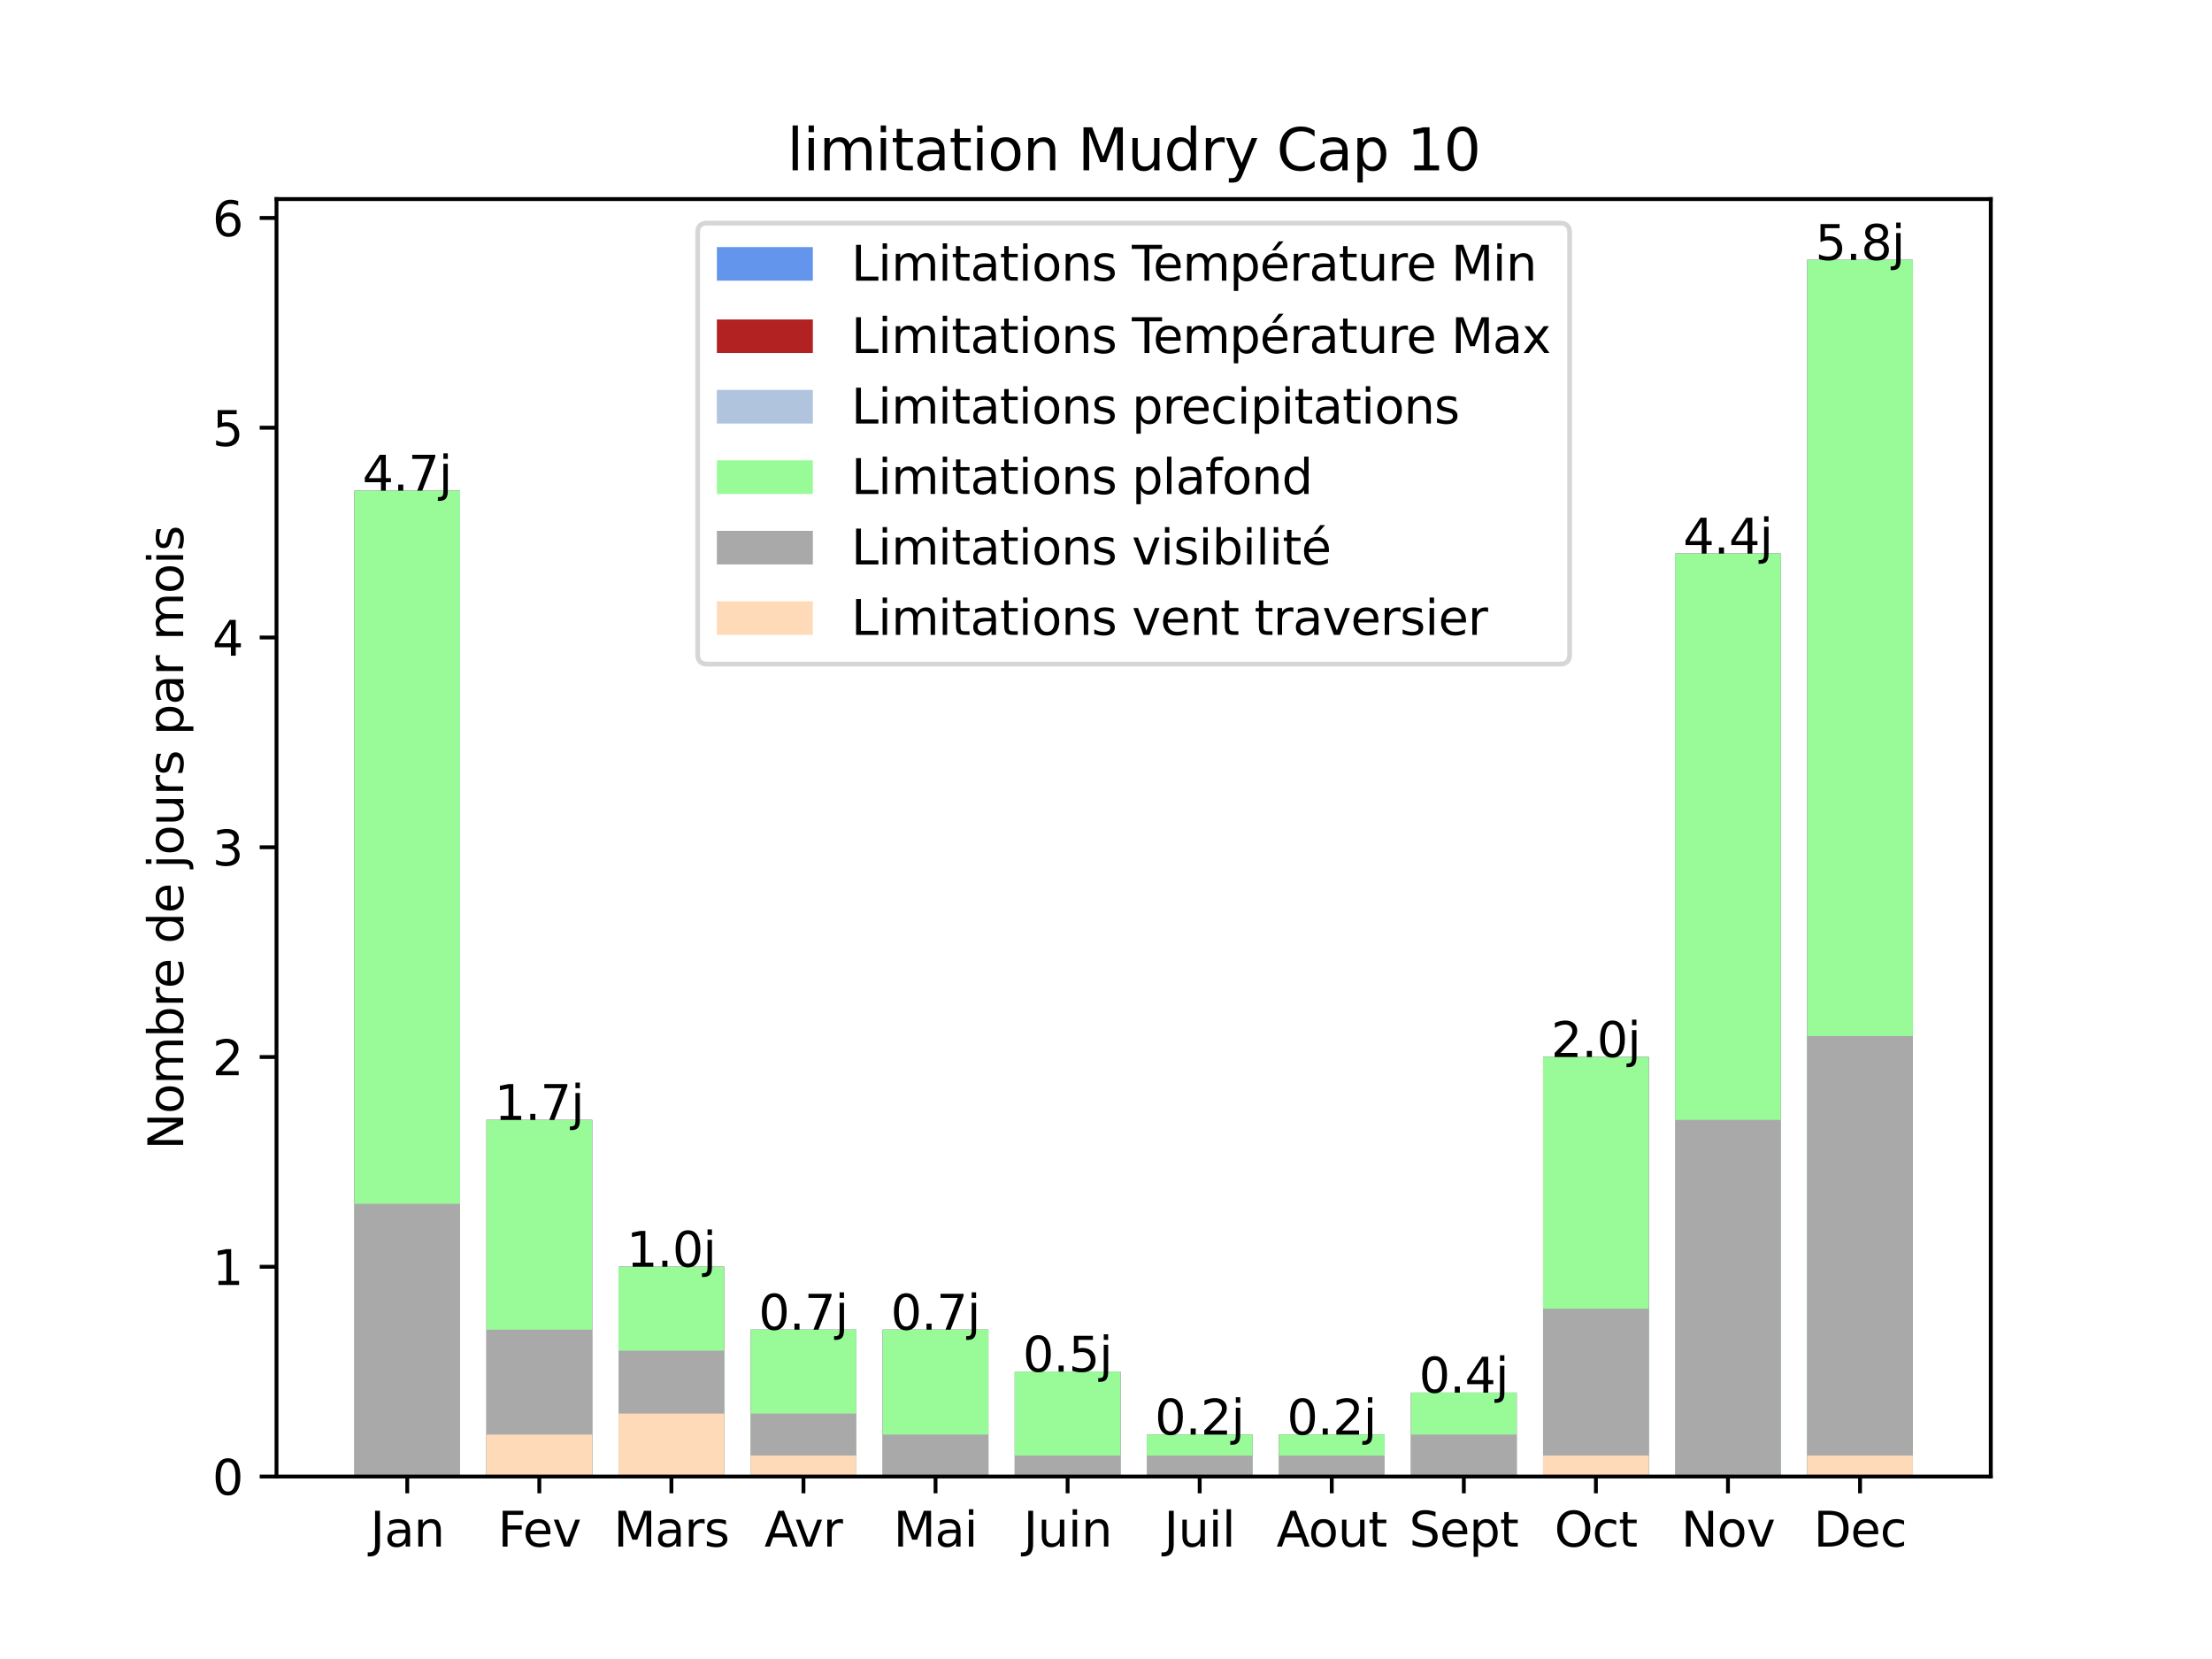 <?xml version="1.0" encoding="utf-8" standalone="no"?>
<!DOCTYPE svg PUBLIC "-//W3C//DTD SVG 1.1//EN"
  "http://www.w3.org/Graphics/SVG/1.1/DTD/svg11.dtd">
<svg xmlns:xlink="http://www.w3.org/1999/xlink" width="460.8pt" height="345.6pt" viewBox="0 0 460.8 345.6" xmlns="http://www.w3.org/2000/svg" version="1.1">
 <defs>
  <style type="text/css">*{stroke-linejoin: round; stroke-linecap: butt}</style>
 </defs>
 <g id="figure_1">
  <g id="patch_1">
   <path d="M 0 345.6 
L 460.8 345.6 
L 460.8 0 
L 0 0 
z
" style="fill: #ffffff"/>
  </g>
  <g id="axes_1">
   <g id="patch_2">
    <path d="M 57.6 307.584 
L 414.72 307.584 
L 414.72 41.472 
L 57.6 41.472 
z
" style="fill: #ffffff"/>
   </g>
   <g id="patch_3">
    <path d="M 73.833 307.584 
L 95.843 307.584 
L 95.843 102.21 
L 73.833 102.21 
z
" clip-path="url(#p0b554198d7)" style="fill: #6495ed"/>
   </g>
   <g id="patch_4">
    <path d="M 101.346 307.584 
L 123.356 307.584 
L 123.356 233.3 
L 101.346 233.3 
z
" clip-path="url(#p0b554198d7)" style="fill: #6495ed"/>
   </g>
   <g id="patch_5">
    <path d="M 128.859 307.584 
L 150.869 307.584 
L 150.869 263.887 
L 128.859 263.887 
z
" clip-path="url(#p0b554198d7)" style="fill: #6495ed"/>
   </g>
   <g id="patch_6">
    <path d="M 156.372 307.584 
L 178.382 307.584 
L 178.382 276.996 
L 156.372 276.996 
z
" clip-path="url(#p0b554198d7)" style="fill: #6495ed"/>
   </g>
   <g id="patch_7">
    <path d="M 183.885 307.584 
L 205.896 307.584 
L 205.896 276.996 
L 183.885 276.996 
z
" clip-path="url(#p0b554198d7)" style="fill: #6495ed"/>
   </g>
   <g id="patch_8">
    <path d="M 211.398 307.584 
L 233.409 307.584 
L 233.409 285.736 
L 211.398 285.736 
z
" clip-path="url(#p0b554198d7)" style="fill: #6495ed"/>
   </g>
   <g id="patch_9">
    <path d="M 238.911 307.584 
L 260.922 307.584 
L 260.922 298.845 
L 238.911 298.845 
z
" clip-path="url(#p0b554198d7)" style="fill: #6495ed"/>
   </g>
   <g id="patch_10">
    <path d="M 266.424 307.584 
L 288.435 307.584 
L 288.435 298.845 
L 266.424 298.845 
z
" clip-path="url(#p0b554198d7)" style="fill: #6495ed"/>
   </g>
   <g id="patch_11">
    <path d="M 293.938 307.584 
L 315.948 307.584 
L 315.948 290.105 
L 293.938 290.105 
z
" clip-path="url(#p0b554198d7)" style="fill: #6495ed"/>
   </g>
   <g id="patch_12">
    <path d="M 321.451 307.584 
L 343.461 307.584 
L 343.461 220.191 
L 321.451 220.191 
z
" clip-path="url(#p0b554198d7)" style="fill: #6495ed"/>
   </g>
   <g id="patch_13">
    <path d="M 348.964 307.584 
L 370.974 307.584 
L 370.974 115.319 
L 348.964 115.319 
z
" clip-path="url(#p0b554198d7)" style="fill: #6495ed"/>
   </g>
   <g id="patch_14">
    <path d="M 376.477 307.584 
L 398.487 307.584 
L 398.487 54.144 
L 376.477 54.144 
z
" clip-path="url(#p0b554198d7)" style="fill: #6495ed"/>
   </g>
   <g id="patch_15">
    <path d="M 73.833 307.584 
L 95.843 307.584 
L 95.843 102.21 
L 73.833 102.21 
z
" clip-path="url(#p0b554198d7)" style="fill: #b22222"/>
   </g>
   <g id="patch_16">
    <path d="M 101.346 307.584 
L 123.356 307.584 
L 123.356 233.3 
L 101.346 233.3 
z
" clip-path="url(#p0b554198d7)" style="fill: #b22222"/>
   </g>
   <g id="patch_17">
    <path d="M 128.859 307.584 
L 150.869 307.584 
L 150.869 263.887 
L 128.859 263.887 
z
" clip-path="url(#p0b554198d7)" style="fill: #b22222"/>
   </g>
   <g id="patch_18">
    <path d="M 156.372 307.584 
L 178.382 307.584 
L 178.382 276.996 
L 156.372 276.996 
z
" clip-path="url(#p0b554198d7)" style="fill: #b22222"/>
   </g>
   <g id="patch_19">
    <path d="M 183.885 307.584 
L 205.896 307.584 
L 205.896 276.996 
L 183.885 276.996 
z
" clip-path="url(#p0b554198d7)" style="fill: #b22222"/>
   </g>
   <g id="patch_20">
    <path d="M 211.398 307.584 
L 233.409 307.584 
L 233.409 285.736 
L 211.398 285.736 
z
" clip-path="url(#p0b554198d7)" style="fill: #b22222"/>
   </g>
   <g id="patch_21">
    <path d="M 238.911 307.584 
L 260.922 307.584 
L 260.922 298.845 
L 238.911 298.845 
z
" clip-path="url(#p0b554198d7)" style="fill: #b22222"/>
   </g>
   <g id="patch_22">
    <path d="M 266.424 307.584 
L 288.435 307.584 
L 288.435 298.845 
L 266.424 298.845 
z
" clip-path="url(#p0b554198d7)" style="fill: #b22222"/>
   </g>
   <g id="patch_23">
    <path d="M 293.938 307.584 
L 315.948 307.584 
L 315.948 290.105 
L 293.938 290.105 
z
" clip-path="url(#p0b554198d7)" style="fill: #b22222"/>
   </g>
   <g id="patch_24">
    <path d="M 321.451 307.584 
L 343.461 307.584 
L 343.461 220.191 
L 321.451 220.191 
z
" clip-path="url(#p0b554198d7)" style="fill: #b22222"/>
   </g>
   <g id="patch_25">
    <path d="M 348.964 307.584 
L 370.974 307.584 
L 370.974 115.319 
L 348.964 115.319 
z
" clip-path="url(#p0b554198d7)" style="fill: #b22222"/>
   </g>
   <g id="patch_26">
    <path d="M 376.477 307.584 
L 398.487 307.584 
L 398.487 54.144 
L 376.477 54.144 
z
" clip-path="url(#p0b554198d7)" style="fill: #b22222"/>
   </g>
   <g id="patch_27">
    <path d="M 73.833 307.584 
L 95.843 307.584 
L 95.843 102.21 
L 73.833 102.21 
z
" clip-path="url(#p0b554198d7)" style="fill: #b0c4de"/>
   </g>
   <g id="patch_28">
    <path d="M 101.346 307.584 
L 123.356 307.584 
L 123.356 233.3 
L 101.346 233.3 
z
" clip-path="url(#p0b554198d7)" style="fill: #b0c4de"/>
   </g>
   <g id="patch_29">
    <path d="M 128.859 307.584 
L 150.869 307.584 
L 150.869 263.887 
L 128.859 263.887 
z
" clip-path="url(#p0b554198d7)" style="fill: #b0c4de"/>
   </g>
   <g id="patch_30">
    <path d="M 156.372 307.584 
L 178.382 307.584 
L 178.382 276.996 
L 156.372 276.996 
z
" clip-path="url(#p0b554198d7)" style="fill: #b0c4de"/>
   </g>
   <g id="patch_31">
    <path d="M 183.885 307.584 
L 205.896 307.584 
L 205.896 276.996 
L 183.885 276.996 
z
" clip-path="url(#p0b554198d7)" style="fill: #b0c4de"/>
   </g>
   <g id="patch_32">
    <path d="M 211.398 307.584 
L 233.409 307.584 
L 233.409 285.736 
L 211.398 285.736 
z
" clip-path="url(#p0b554198d7)" style="fill: #b0c4de"/>
   </g>
   <g id="patch_33">
    <path d="M 238.911 307.584 
L 260.922 307.584 
L 260.922 298.845 
L 238.911 298.845 
z
" clip-path="url(#p0b554198d7)" style="fill: #b0c4de"/>
   </g>
   <g id="patch_34">
    <path d="M 266.424 307.584 
L 288.435 307.584 
L 288.435 298.845 
L 266.424 298.845 
z
" clip-path="url(#p0b554198d7)" style="fill: #b0c4de"/>
   </g>
   <g id="patch_35">
    <path d="M 293.938 307.584 
L 315.948 307.584 
L 315.948 290.105 
L 293.938 290.105 
z
" clip-path="url(#p0b554198d7)" style="fill: #b0c4de"/>
   </g>
   <g id="patch_36">
    <path d="M 321.451 307.584 
L 343.461 307.584 
L 343.461 220.191 
L 321.451 220.191 
z
" clip-path="url(#p0b554198d7)" style="fill: #b0c4de"/>
   </g>
   <g id="patch_37">
    <path d="M 348.964 307.584 
L 370.974 307.584 
L 370.974 115.319 
L 348.964 115.319 
z
" clip-path="url(#p0b554198d7)" style="fill: #b0c4de"/>
   </g>
   <g id="patch_38">
    <path d="M 376.477 307.584 
L 398.487 307.584 
L 398.487 54.144 
L 376.477 54.144 
z
" clip-path="url(#p0b554198d7)" style="fill: #b0c4de"/>
   </g>
   <g id="patch_39">
    <path d="M 73.833 307.584 
L 95.843 307.584 
L 95.843 102.21 
L 73.833 102.21 
z
" clip-path="url(#p0b554198d7)" style="fill: #98fb98"/>
   </g>
   <g id="patch_40">
    <path d="M 101.346 307.584 
L 123.356 307.584 
L 123.356 233.3 
L 101.346 233.3 
z
" clip-path="url(#p0b554198d7)" style="fill: #98fb98"/>
   </g>
   <g id="patch_41">
    <path d="M 128.859 307.584 
L 150.869 307.584 
L 150.869 263.887 
L 128.859 263.887 
z
" clip-path="url(#p0b554198d7)" style="fill: #98fb98"/>
   </g>
   <g id="patch_42">
    <path d="M 156.372 307.584 
L 178.382 307.584 
L 178.382 276.996 
L 156.372 276.996 
z
" clip-path="url(#p0b554198d7)" style="fill: #98fb98"/>
   </g>
   <g id="patch_43">
    <path d="M 183.885 307.584 
L 205.896 307.584 
L 205.896 276.996 
L 183.885 276.996 
z
" clip-path="url(#p0b554198d7)" style="fill: #98fb98"/>
   </g>
   <g id="patch_44">
    <path d="M 211.398 307.584 
L 233.409 307.584 
L 233.409 285.736 
L 211.398 285.736 
z
" clip-path="url(#p0b554198d7)" style="fill: #98fb98"/>
   </g>
   <g id="patch_45">
    <path d="M 238.911 307.584 
L 260.922 307.584 
L 260.922 298.845 
L 238.911 298.845 
z
" clip-path="url(#p0b554198d7)" style="fill: #98fb98"/>
   </g>
   <g id="patch_46">
    <path d="M 266.424 307.584 
L 288.435 307.584 
L 288.435 298.845 
L 266.424 298.845 
z
" clip-path="url(#p0b554198d7)" style="fill: #98fb98"/>
   </g>
   <g id="patch_47">
    <path d="M 293.938 307.584 
L 315.948 307.584 
L 315.948 290.105 
L 293.938 290.105 
z
" clip-path="url(#p0b554198d7)" style="fill: #98fb98"/>
   </g>
   <g id="patch_48">
    <path d="M 321.451 307.584 
L 343.461 307.584 
L 343.461 220.191 
L 321.451 220.191 
z
" clip-path="url(#p0b554198d7)" style="fill: #98fb98"/>
   </g>
   <g id="patch_49">
    <path d="M 348.964 307.584 
L 370.974 307.584 
L 370.974 115.319 
L 348.964 115.319 
z
" clip-path="url(#p0b554198d7)" style="fill: #98fb98"/>
   </g>
   <g id="patch_50">
    <path d="M 376.477 307.584 
L 398.487 307.584 
L 398.487 54.144 
L 376.477 54.144 
z
" clip-path="url(#p0b554198d7)" style="fill: #98fb98"/>
   </g>
   <g id="patch_51">
    <path d="M 73.833 307.584 
L 95.843 307.584 
L 95.843 250.778 
L 73.833 250.778 
z
" clip-path="url(#p0b554198d7)" style="fill: #a9a9a9"/>
   </g>
   <g id="patch_52">
    <path d="M 101.346 307.584 
L 123.356 307.584 
L 123.356 276.996 
L 101.346 276.996 
z
" clip-path="url(#p0b554198d7)" style="fill: #a9a9a9"/>
   </g>
   <g id="patch_53">
    <path d="M 128.859 307.584 
L 150.869 307.584 
L 150.869 281.366 
L 128.859 281.366 
z
" clip-path="url(#p0b554198d7)" style="fill: #a9a9a9"/>
   </g>
   <g id="patch_54">
    <path d="M 156.372 307.584 
L 178.382 307.584 
L 178.382 294.475 
L 156.372 294.475 
z
" clip-path="url(#p0b554198d7)" style="fill: #a9a9a9"/>
   </g>
   <g id="patch_55">
    <path d="M 183.885 307.584 
L 205.896 307.584 
L 205.896 298.845 
L 183.885 298.845 
z
" clip-path="url(#p0b554198d7)" style="fill: #a9a9a9"/>
   </g>
   <g id="patch_56">
    <path d="M 211.398 307.584 
L 233.409 307.584 
L 233.409 303.214 
L 211.398 303.214 
z
" clip-path="url(#p0b554198d7)" style="fill: #a9a9a9"/>
   </g>
   <g id="patch_57">
    <path d="M 238.911 307.584 
L 260.922 307.584 
L 260.922 303.214 
L 238.911 303.214 
z
" clip-path="url(#p0b554198d7)" style="fill: #a9a9a9"/>
   </g>
   <g id="patch_58">
    <path d="M 266.424 307.584 
L 288.435 307.584 
L 288.435 303.214 
L 266.424 303.214 
z
" clip-path="url(#p0b554198d7)" style="fill: #a9a9a9"/>
   </g>
   <g id="patch_59">
    <path d="M 293.938 307.584 
L 315.948 307.584 
L 315.948 298.845 
L 293.938 298.845 
z
" clip-path="url(#p0b554198d7)" style="fill: #a9a9a9"/>
   </g>
   <g id="patch_60">
    <path d="M 321.451 307.584 
L 343.461 307.584 
L 343.461 272.627 
L 321.451 272.627 
z
" clip-path="url(#p0b554198d7)" style="fill: #a9a9a9"/>
   </g>
   <g id="patch_61">
    <path d="M 348.964 307.584 
L 370.974 307.584 
L 370.974 233.3 
L 348.964 233.3 
z
" clip-path="url(#p0b554198d7)" style="fill: #a9a9a9"/>
   </g>
   <g id="patch_62">
    <path d="M 376.477 307.584 
L 398.487 307.584 
L 398.487 215.821 
L 376.477 215.821 
z
" clip-path="url(#p0b554198d7)" style="fill: #a9a9a9"/>
   </g>
   <g id="patch_63">
    <path d="M 73.833 307.584 
L 95.843 307.584 
L 95.843 307.584 
L 73.833 307.584 
z
" clip-path="url(#p0b554198d7)" style="fill: #ffdab9"/>
   </g>
   <g id="patch_64">
    <path d="M 101.346 307.584 
L 123.356 307.584 
L 123.356 298.845 
L 101.346 298.845 
z
" clip-path="url(#p0b554198d7)" style="fill: #ffdab9"/>
   </g>
   <g id="patch_65">
    <path d="M 128.859 307.584 
L 150.869 307.584 
L 150.869 294.475 
L 128.859 294.475 
z
" clip-path="url(#p0b554198d7)" style="fill: #ffdab9"/>
   </g>
   <g id="patch_66">
    <path d="M 156.372 307.584 
L 178.382 307.584 
L 178.382 303.214 
L 156.372 303.214 
z
" clip-path="url(#p0b554198d7)" style="fill: #ffdab9"/>
   </g>
   <g id="patch_67">
    <path d="M 183.885 307.584 
L 205.896 307.584 
L 205.896 307.584 
L 183.885 307.584 
z
" clip-path="url(#p0b554198d7)" style="fill: #ffdab9"/>
   </g>
   <g id="patch_68">
    <path d="M 211.398 307.584 
L 233.409 307.584 
L 233.409 307.584 
L 211.398 307.584 
z
" clip-path="url(#p0b554198d7)" style="fill: #ffdab9"/>
   </g>
   <g id="patch_69">
    <path d="M 238.911 307.584 
L 260.922 307.584 
L 260.922 307.584 
L 238.911 307.584 
z
" clip-path="url(#p0b554198d7)" style="fill: #ffdab9"/>
   </g>
   <g id="patch_70">
    <path d="M 266.424 307.584 
L 288.435 307.584 
L 288.435 307.584 
L 266.424 307.584 
z
" clip-path="url(#p0b554198d7)" style="fill: #ffdab9"/>
   </g>
   <g id="patch_71">
    <path d="M 293.938 307.584 
L 315.948 307.584 
L 315.948 307.584 
L 293.938 307.584 
z
" clip-path="url(#p0b554198d7)" style="fill: #ffdab9"/>
   </g>
   <g id="patch_72">
    <path d="M 321.451 307.584 
L 343.461 307.584 
L 343.461 303.214 
L 321.451 303.214 
z
" clip-path="url(#p0b554198d7)" style="fill: #ffdab9"/>
   </g>
   <g id="patch_73">
    <path d="M 348.964 307.584 
L 370.974 307.584 
L 370.974 307.584 
L 348.964 307.584 
z
" clip-path="url(#p0b554198d7)" style="fill: #ffdab9"/>
   </g>
   <g id="patch_74">
    <path d="M 376.477 307.584 
L 398.487 307.584 
L 398.487 303.214 
L 376.477 303.214 
z
" clip-path="url(#p0b554198d7)" style="fill: #ffdab9"/>
   </g>
   <g id="matplotlib.axis_1">
    <g id="xtick_1">
     <g id="line2d_1">
      <defs>
       <path id="m4bb89dd00b" d="M 0 0 
L 0 3.5 
" style="stroke: #000000; stroke-width: 0.8"/>
      </defs>
      <g>
       <use xlink:href="#m4bb89dd00b" x="84.838" y="307.584" style="stroke: #000000; stroke-width: 0.8"/>
      </g>
     </g>
     <g id="text_1">
      <!-- Jan -->
      <g transform="translate(77.13 322.182) scale(0.1 -0.1)">
       <defs>
        <path id="DejaVuSans-4a" d="M 628 4666 
L 1259 4666 
L 1259 325 
Q 1259 -519 939 -900 
Q 619 -1281 -91 -1281 
L -331 -1281 
L -331 -750 
L -134 -750 
Q 284 -750 456 -515 
Q 628 -281 628 325 
L 628 4666 
z
" transform="scale(0.016)"/>
        <path id="DejaVuSans-61" d="M 2194 1759 
Q 1497 1759 1228 1600 
Q 959 1441 959 1056 
Q 959 750 1161 570 
Q 1363 391 1709 391 
Q 2188 391 2477 730 
Q 2766 1069 2766 1631 
L 2766 1759 
L 2194 1759 
z
M 3341 1997 
L 3341 0 
L 2766 0 
L 2766 531 
Q 2569 213 2275 61 
Q 1981 -91 1556 -91 
Q 1019 -91 701 211 
Q 384 513 384 1019 
Q 384 1609 779 1909 
Q 1175 2209 1959 2209 
L 2766 2209 
L 2766 2266 
Q 2766 2663 2505 2880 
Q 2244 3097 1772 3097 
Q 1472 3097 1187 3025 
Q 903 2953 641 2809 
L 641 3341 
Q 956 3463 1253 3523 
Q 1550 3584 1831 3584 
Q 2591 3584 2966 3190 
Q 3341 2797 3341 1997 
z
" transform="scale(0.016)"/>
        <path id="DejaVuSans-6e" d="M 3513 2113 
L 3513 0 
L 2938 0 
L 2938 2094 
Q 2938 2591 2744 2837 
Q 2550 3084 2163 3084 
Q 1697 3084 1428 2787 
Q 1159 2491 1159 1978 
L 1159 0 
L 581 0 
L 581 3500 
L 1159 3500 
L 1159 2956 
Q 1366 3272 1645 3428 
Q 1925 3584 2291 3584 
Q 2894 3584 3203 3211 
Q 3513 2838 3513 2113 
z
" transform="scale(0.016)"/>
       </defs>
       <use xlink:href="#DejaVuSans-4a"/>
       <use xlink:href="#DejaVuSans-61" x="29.492"/>
       <use xlink:href="#DejaVuSans-6e" x="90.771"/>
      </g>
     </g>
    </g>
    <g id="xtick_2">
     <g id="line2d_2">
      <g>
       <use xlink:href="#m4bb89dd00b" x="112.351" y="307.584" style="stroke: #000000; stroke-width: 0.8"/>
      </g>
     </g>
     <g id="text_2">
      <!-- Fev -->
      <g transform="translate(103.714 322.182) scale(0.1 -0.1)">
       <defs>
        <path id="DejaVuSans-46" d="M 628 4666 
L 3309 4666 
L 3309 4134 
L 1259 4134 
L 1259 2759 
L 3109 2759 
L 3109 2228 
L 1259 2228 
L 1259 0 
L 628 0 
L 628 4666 
z
" transform="scale(0.016)"/>
        <path id="DejaVuSans-65" d="M 3597 1894 
L 3597 1613 
L 953 1613 
Q 991 1019 1311 708 
Q 1631 397 2203 397 
Q 2534 397 2845 478 
Q 3156 559 3463 722 
L 3463 178 
Q 3153 47 2828 -22 
Q 2503 -91 2169 -91 
Q 1331 -91 842 396 
Q 353 884 353 1716 
Q 353 2575 817 3079 
Q 1281 3584 2069 3584 
Q 2775 3584 3186 3129 
Q 3597 2675 3597 1894 
z
M 3022 2063 
Q 3016 2534 2758 2815 
Q 2500 3097 2075 3097 
Q 1594 3097 1305 2825 
Q 1016 2553 972 2059 
L 3022 2063 
z
" transform="scale(0.016)"/>
        <path id="DejaVuSans-76" d="M 191 3500 
L 800 3500 
L 1894 563 
L 2988 3500 
L 3597 3500 
L 2284 0 
L 1503 0 
L 191 3500 
z
" transform="scale(0.016)"/>
       </defs>
       <use xlink:href="#DejaVuSans-46"/>
       <use xlink:href="#DejaVuSans-65" x="52.02"/>
       <use xlink:href="#DejaVuSans-76" x="113.543"/>
      </g>
     </g>
    </g>
    <g id="xtick_3">
     <g id="line2d_3">
      <g>
       <use xlink:href="#m4bb89dd00b" x="139.864" y="307.584" style="stroke: #000000; stroke-width: 0.8"/>
      </g>
     </g>
     <g id="text_3">
      <!-- Mars -->
      <g transform="translate(127.826 322.182) scale(0.1 -0.1)">
       <defs>
        <path id="DejaVuSans-4d" d="M 628 4666 
L 1569 4666 
L 2759 1491 
L 3956 4666 
L 4897 4666 
L 4897 0 
L 4281 0 
L 4281 4097 
L 3078 897 
L 2444 897 
L 1241 4097 
L 1241 0 
L 628 0 
L 628 4666 
z
" transform="scale(0.016)"/>
        <path id="DejaVuSans-72" d="M 2631 2963 
Q 2534 3019 2420 3045 
Q 2306 3072 2169 3072 
Q 1681 3072 1420 2755 
Q 1159 2438 1159 1844 
L 1159 0 
L 581 0 
L 581 3500 
L 1159 3500 
L 1159 2956 
Q 1341 3275 1631 3429 
Q 1922 3584 2338 3584 
Q 2397 3584 2469 3576 
Q 2541 3569 2628 3553 
L 2631 2963 
z
" transform="scale(0.016)"/>
        <path id="DejaVuSans-73" d="M 2834 3397 
L 2834 2853 
Q 2591 2978 2328 3040 
Q 2066 3103 1784 3103 
Q 1356 3103 1142 2972 
Q 928 2841 928 2578 
Q 928 2378 1081 2264 
Q 1234 2150 1697 2047 
L 1894 2003 
Q 2506 1872 2764 1633 
Q 3022 1394 3022 966 
Q 3022 478 2636 193 
Q 2250 -91 1575 -91 
Q 1294 -91 989 -36 
Q 684 19 347 128 
L 347 722 
Q 666 556 975 473 
Q 1284 391 1588 391 
Q 1994 391 2212 530 
Q 2431 669 2431 922 
Q 2431 1156 2273 1281 
Q 2116 1406 1581 1522 
L 1381 1569 
Q 847 1681 609 1914 
Q 372 2147 372 2553 
Q 372 3047 722 3315 
Q 1072 3584 1716 3584 
Q 2034 3584 2315 3537 
Q 2597 3491 2834 3397 
z
" transform="scale(0.016)"/>
       </defs>
       <use xlink:href="#DejaVuSans-4d"/>
       <use xlink:href="#DejaVuSans-61" x="86.279"/>
       <use xlink:href="#DejaVuSans-72" x="147.559"/>
       <use xlink:href="#DejaVuSans-73" x="188.672"/>
      </g>
     </g>
    </g>
    <g id="xtick_4">
     <g id="line2d_4">
      <g>
       <use xlink:href="#m4bb89dd00b" x="167.377" y="307.584" style="stroke: #000000; stroke-width: 0.8"/>
      </g>
     </g>
     <g id="text_4">
      <!-- Avr -->
      <g transform="translate(159.236 322.182) scale(0.1 -0.1)">
       <defs>
        <path id="DejaVuSans-41" d="M 2188 4044 
L 1331 1722 
L 3047 1722 
L 2188 4044 
z
M 1831 4666 
L 2547 4666 
L 4325 0 
L 3669 0 
L 3244 1197 
L 1141 1197 
L 716 0 
L 50 0 
L 1831 4666 
z
" transform="scale(0.016)"/>
       </defs>
       <use xlink:href="#DejaVuSans-41"/>
       <use xlink:href="#DejaVuSans-76" x="62.533"/>
       <use xlink:href="#DejaVuSans-72" x="121.713"/>
      </g>
     </g>
    </g>
    <g id="xtick_5">
     <g id="line2d_5">
      <g>
       <use xlink:href="#m4bb89dd00b" x="194.89" y="307.584" style="stroke: #000000; stroke-width: 0.8"/>
      </g>
     </g>
     <g id="text_5">
      <!-- Mai -->
      <g transform="translate(186.123 322.182) scale(0.1 -0.1)">
       <defs>
        <path id="DejaVuSans-69" d="M 603 3500 
L 1178 3500 
L 1178 0 
L 603 0 
L 603 3500 
z
M 603 4863 
L 1178 4863 
L 1178 4134 
L 603 4134 
L 603 4863 
z
" transform="scale(0.016)"/>
       </defs>
       <use xlink:href="#DejaVuSans-4d"/>
       <use xlink:href="#DejaVuSans-61" x="86.279"/>
       <use xlink:href="#DejaVuSans-69" x="147.559"/>
      </g>
     </g>
    </g>
    <g id="xtick_6">
     <g id="line2d_6">
      <g>
       <use xlink:href="#m4bb89dd00b" x="222.403" y="307.584" style="stroke: #000000; stroke-width: 0.8"/>
      </g>
     </g>
     <g id="text_6">
      <!-- Juin -->
      <g transform="translate(213.202 322.182) scale(0.1 -0.1)">
       <defs>
        <path id="DejaVuSans-75" d="M 544 1381 
L 544 3500 
L 1119 3500 
L 1119 1403 
Q 1119 906 1312 657 
Q 1506 409 1894 409 
Q 2359 409 2629 706 
Q 2900 1003 2900 1516 
L 2900 3500 
L 3475 3500 
L 3475 0 
L 2900 0 
L 2900 538 
Q 2691 219 2414 64 
Q 2138 -91 1772 -91 
Q 1169 -91 856 284 
Q 544 659 544 1381 
z
M 1991 3584 
L 1991 3584 
z
" transform="scale(0.016)"/>
       </defs>
       <use xlink:href="#DejaVuSans-4a"/>
       <use xlink:href="#DejaVuSans-75" x="29.492"/>
       <use xlink:href="#DejaVuSans-69" x="92.871"/>
       <use xlink:href="#DejaVuSans-6e" x="120.654"/>
      </g>
     </g>
    </g>
    <g id="xtick_7">
     <g id="line2d_7">
      <g>
       <use xlink:href="#m4bb89dd00b" x="249.917" y="307.584" style="stroke: #000000; stroke-width: 0.8"/>
      </g>
     </g>
     <g id="text_7">
      <!-- Juil -->
      <g transform="translate(242.495 322.182) scale(0.1 -0.1)">
       <defs>
        <path id="DejaVuSans-6c" d="M 603 4863 
L 1178 4863 
L 1178 0 
L 603 0 
L 603 4863 
z
" transform="scale(0.016)"/>
       </defs>
       <use xlink:href="#DejaVuSans-4a"/>
       <use xlink:href="#DejaVuSans-75" x="29.492"/>
       <use xlink:href="#DejaVuSans-69" x="92.871"/>
       <use xlink:href="#DejaVuSans-6c" x="120.654"/>
      </g>
     </g>
    </g>
    <g id="xtick_8">
     <g id="line2d_8">
      <g>
       <use xlink:href="#m4bb89dd00b" x="277.43" y="307.584" style="stroke: #000000; stroke-width: 0.8"/>
      </g>
     </g>
     <g id="text_8">
      <!-- Aout -->
      <g transform="translate(265.909 322.182) scale(0.1 -0.1)">
       <defs>
        <path id="DejaVuSans-6f" d="M 1959 3097 
Q 1497 3097 1228 2736 
Q 959 2375 959 1747 
Q 959 1119 1226 758 
Q 1494 397 1959 397 
Q 2419 397 2687 759 
Q 2956 1122 2956 1747 
Q 2956 2369 2687 2733 
Q 2419 3097 1959 3097 
z
M 1959 3584 
Q 2709 3584 3137 3096 
Q 3566 2609 3566 1747 
Q 3566 888 3137 398 
Q 2709 -91 1959 -91 
Q 1206 -91 779 398 
Q 353 888 353 1747 
Q 353 2609 779 3096 
Q 1206 3584 1959 3584 
z
" transform="scale(0.016)"/>
        <path id="DejaVuSans-74" d="M 1172 4494 
L 1172 3500 
L 2356 3500 
L 2356 3053 
L 1172 3053 
L 1172 1153 
Q 1172 725 1289 603 
Q 1406 481 1766 481 
L 2356 481 
L 2356 0 
L 1766 0 
Q 1100 0 847 248 
Q 594 497 594 1153 
L 594 3053 
L 172 3053 
L 172 3500 
L 594 3500 
L 594 4494 
L 1172 4494 
z
" transform="scale(0.016)"/>
       </defs>
       <use xlink:href="#DejaVuSans-41"/>
       <use xlink:href="#DejaVuSans-6f" x="66.658"/>
       <use xlink:href="#DejaVuSans-75" x="127.84"/>
       <use xlink:href="#DejaVuSans-74" x="191.219"/>
      </g>
     </g>
    </g>
    <g id="xtick_9">
     <g id="line2d_9">
      <g>
       <use xlink:href="#m4bb89dd00b" x="304.943" y="307.584" style="stroke: #000000; stroke-width: 0.8"/>
      </g>
     </g>
     <g id="text_9">
      <!-- Sept -->
      <g transform="translate(293.558 322.182) scale(0.1 -0.1)">
       <defs>
        <path id="DejaVuSans-53" d="M 3425 4513 
L 3425 3897 
Q 3066 4069 2747 4153 
Q 2428 4238 2131 4238 
Q 1616 4238 1336 4038 
Q 1056 3838 1056 3469 
Q 1056 3159 1242 3001 
Q 1428 2844 1947 2747 
L 2328 2669 
Q 3034 2534 3370 2195 
Q 3706 1856 3706 1288 
Q 3706 609 3251 259 
Q 2797 -91 1919 -91 
Q 1588 -91 1214 -16 
Q 841 59 441 206 
L 441 856 
Q 825 641 1194 531 
Q 1563 422 1919 422 
Q 2459 422 2753 634 
Q 3047 847 3047 1241 
Q 3047 1584 2836 1778 
Q 2625 1972 2144 2069 
L 1759 2144 
Q 1053 2284 737 2584 
Q 422 2884 422 3419 
Q 422 4038 858 4394 
Q 1294 4750 2059 4750 
Q 2388 4750 2728 4690 
Q 3069 4631 3425 4513 
z
" transform="scale(0.016)"/>
        <path id="DejaVuSans-70" d="M 1159 525 
L 1159 -1331 
L 581 -1331 
L 581 3500 
L 1159 3500 
L 1159 2969 
Q 1341 3281 1617 3432 
Q 1894 3584 2278 3584 
Q 2916 3584 3314 3078 
Q 3713 2572 3713 1747 
Q 3713 922 3314 415 
Q 2916 -91 2278 -91 
Q 1894 -91 1617 61 
Q 1341 213 1159 525 
z
M 3116 1747 
Q 3116 2381 2855 2742 
Q 2594 3103 2138 3103 
Q 1681 3103 1420 2742 
Q 1159 2381 1159 1747 
Q 1159 1113 1420 752 
Q 1681 391 2138 391 
Q 2594 391 2855 752 
Q 3116 1113 3116 1747 
z
" transform="scale(0.016)"/>
       </defs>
       <use xlink:href="#DejaVuSans-53"/>
       <use xlink:href="#DejaVuSans-65" x="63.477"/>
       <use xlink:href="#DejaVuSans-70" x="125"/>
       <use xlink:href="#DejaVuSans-74" x="188.477"/>
      </g>
     </g>
    </g>
    <g id="xtick_10">
     <g id="line2d_10">
      <g>
       <use xlink:href="#m4bb89dd00b" x="332.456" y="307.584" style="stroke: #000000; stroke-width: 0.8"/>
      </g>
     </g>
     <g id="text_10">
      <!-- Oct -->
      <g transform="translate(323.811 322.182) scale(0.1 -0.1)">
       <defs>
        <path id="DejaVuSans-4f" d="M 2522 4238 
Q 1834 4238 1429 3725 
Q 1025 3213 1025 2328 
Q 1025 1447 1429 934 
Q 1834 422 2522 422 
Q 3209 422 3611 934 
Q 4013 1447 4013 2328 
Q 4013 3213 3611 3725 
Q 3209 4238 2522 4238 
z
M 2522 4750 
Q 3503 4750 4090 4092 
Q 4678 3434 4678 2328 
Q 4678 1225 4090 567 
Q 3503 -91 2522 -91 
Q 1538 -91 948 565 
Q 359 1222 359 2328 
Q 359 3434 948 4092 
Q 1538 4750 2522 4750 
z
" transform="scale(0.016)"/>
        <path id="DejaVuSans-63" d="M 3122 3366 
L 3122 2828 
Q 2878 2963 2633 3030 
Q 2388 3097 2138 3097 
Q 1578 3097 1268 2742 
Q 959 2388 959 1747 
Q 959 1106 1268 751 
Q 1578 397 2138 397 
Q 2388 397 2633 464 
Q 2878 531 3122 666 
L 3122 134 
Q 2881 22 2623 -34 
Q 2366 -91 2075 -91 
Q 1284 -91 818 406 
Q 353 903 353 1747 
Q 353 2603 823 3093 
Q 1294 3584 2113 3584 
Q 2378 3584 2631 3529 
Q 2884 3475 3122 3366 
z
" transform="scale(0.016)"/>
       </defs>
       <use xlink:href="#DejaVuSans-4f"/>
       <use xlink:href="#DejaVuSans-63" x="78.711"/>
       <use xlink:href="#DejaVuSans-74" x="133.691"/>
      </g>
     </g>
    </g>
    <g id="xtick_11">
     <g id="line2d_11">
      <g>
       <use xlink:href="#m4bb89dd00b" x="359.969" y="307.584" style="stroke: #000000; stroke-width: 0.8"/>
      </g>
     </g>
     <g id="text_11">
      <!-- Nov -->
      <g transform="translate(350.21 322.182) scale(0.1 -0.1)">
       <defs>
        <path id="DejaVuSans-4e" d="M 628 4666 
L 1478 4666 
L 3547 763 
L 3547 4666 
L 4159 4666 
L 4159 0 
L 3309 0 
L 1241 3903 
L 1241 0 
L 628 0 
L 628 4666 
z
" transform="scale(0.016)"/>
       </defs>
       <use xlink:href="#DejaVuSans-4e"/>
       <use xlink:href="#DejaVuSans-6f" x="74.805"/>
       <use xlink:href="#DejaVuSans-76" x="135.986"/>
      </g>
     </g>
    </g>
    <g id="xtick_12">
     <g id="line2d_12">
      <g>
       <use xlink:href="#m4bb89dd00b" x="387.482" y="307.584" style="stroke: #000000; stroke-width: 0.8"/>
      </g>
     </g>
     <g id="text_12">
      <!-- Dec -->
      <g transform="translate(377.806 322.182) scale(0.1 -0.1)">
       <defs>
        <path id="DejaVuSans-44" d="M 1259 4147 
L 1259 519 
L 2022 519 
Q 2988 519 3436 956 
Q 3884 1394 3884 2338 
Q 3884 3275 3436 3711 
Q 2988 4147 2022 4147 
L 1259 4147 
z
M 628 4666 
L 1925 4666 
Q 3281 4666 3915 4102 
Q 4550 3538 4550 2338 
Q 4550 1131 3912 565 
Q 3275 0 1925 0 
L 628 0 
L 628 4666 
z
" transform="scale(0.016)"/>
       </defs>
       <use xlink:href="#DejaVuSans-44"/>
       <use xlink:href="#DejaVuSans-65" x="77.002"/>
       <use xlink:href="#DejaVuSans-63" x="138.525"/>
      </g>
     </g>
    </g>
   </g>
   <g id="matplotlib.axis_2">
    <g id="ytick_1">
     <g id="line2d_13">
      <defs>
       <path id="m20714d69b9" d="M 0 0 
L -3.5 0 
" style="stroke: #000000; stroke-width: 0.8"/>
      </defs>
      <g>
       <use xlink:href="#m20714d69b9" x="57.6" y="307.584" style="stroke: #000000; stroke-width: 0.8"/>
      </g>
     </g>
     <g id="text_13">
      <!-- 0 -->
      <g transform="translate(44.237 311.383) scale(0.1 -0.1)">
       <defs>
        <path id="DejaVuSans-30" d="M 2034 4250 
Q 1547 4250 1301 3770 
Q 1056 3291 1056 2328 
Q 1056 1369 1301 889 
Q 1547 409 2034 409 
Q 2525 409 2770 889 
Q 3016 1369 3016 2328 
Q 3016 3291 2770 3770 
Q 2525 4250 2034 4250 
z
M 2034 4750 
Q 2819 4750 3233 4129 
Q 3647 3509 3647 2328 
Q 3647 1150 3233 529 
Q 2819 -91 2034 -91 
Q 1250 -91 836 529 
Q 422 1150 422 2328 
Q 422 3509 836 4129 
Q 1250 4750 2034 4750 
z
" transform="scale(0.016)"/>
       </defs>
       <use xlink:href="#DejaVuSans-30"/>
      </g>
     </g>
    </g>
    <g id="ytick_2">
     <g id="line2d_14">
      <g>
       <use xlink:href="#m20714d69b9" x="57.6" y="263.887" style="stroke: #000000; stroke-width: 0.8"/>
      </g>
     </g>
     <g id="text_14">
      <!-- 1 -->
      <g transform="translate(44.237 267.687) scale(0.1 -0.1)">
       <defs>
        <path id="DejaVuSans-31" d="M 794 531 
L 1825 531 
L 1825 4091 
L 703 3866 
L 703 4441 
L 1819 4666 
L 2450 4666 
L 2450 531 
L 3481 531 
L 3481 0 
L 794 0 
L 794 531 
z
" transform="scale(0.016)"/>
       </defs>
       <use xlink:href="#DejaVuSans-31"/>
      </g>
     </g>
    </g>
    <g id="ytick_3">
     <g id="line2d_15">
      <g>
       <use xlink:href="#m20714d69b9" x="57.6" y="220.191" style="stroke: #000000; stroke-width: 0.8"/>
      </g>
     </g>
     <g id="text_15">
      <!-- 2 -->
      <g transform="translate(44.237 223.99) scale(0.1 -0.1)">
       <defs>
        <path id="DejaVuSans-32" d="M 1228 531 
L 3431 531 
L 3431 0 
L 469 0 
L 469 531 
Q 828 903 1448 1529 
Q 2069 2156 2228 2338 
Q 2531 2678 2651 2914 
Q 2772 3150 2772 3378 
Q 2772 3750 2511 3984 
Q 2250 4219 1831 4219 
Q 1534 4219 1204 4116 
Q 875 4013 500 3803 
L 500 4441 
Q 881 4594 1212 4672 
Q 1544 4750 1819 4750 
Q 2544 4750 2975 4387 
Q 3406 4025 3406 3419 
Q 3406 3131 3298 2873 
Q 3191 2616 2906 2266 
Q 2828 2175 2409 1742 
Q 1991 1309 1228 531 
z
" transform="scale(0.016)"/>
       </defs>
       <use xlink:href="#DejaVuSans-32"/>
      </g>
     </g>
    </g>
    <g id="ytick_4">
     <g id="line2d_16">
      <g>
       <use xlink:href="#m20714d69b9" x="57.6" y="176.494" style="stroke: #000000; stroke-width: 0.8"/>
      </g>
     </g>
     <g id="text_16">
      <!-- 3 -->
      <g transform="translate(44.237 180.294) scale(0.1 -0.1)">
       <defs>
        <path id="DejaVuSans-33" d="M 2597 2516 
Q 3050 2419 3304 2112 
Q 3559 1806 3559 1356 
Q 3559 666 3084 287 
Q 2609 -91 1734 -91 
Q 1441 -91 1130 -33 
Q 819 25 488 141 
L 488 750 
Q 750 597 1062 519 
Q 1375 441 1716 441 
Q 2309 441 2620 675 
Q 2931 909 2931 1356 
Q 2931 1769 2642 2001 
Q 2353 2234 1838 2234 
L 1294 2234 
L 1294 2753 
L 1863 2753 
Q 2328 2753 2575 2939 
Q 2822 3125 2822 3475 
Q 2822 3834 2567 4026 
Q 2313 4219 1838 4219 
Q 1578 4219 1281 4162 
Q 984 4106 628 3988 
L 628 4550 
Q 988 4650 1302 4700 
Q 1616 4750 1894 4750 
Q 2613 4750 3031 4423 
Q 3450 4097 3450 3541 
Q 3450 3153 3228 2886 
Q 3006 2619 2597 2516 
z
" transform="scale(0.016)"/>
       </defs>
       <use xlink:href="#DejaVuSans-33"/>
      </g>
     </g>
    </g>
    <g id="ytick_5">
     <g id="line2d_17">
      <g>
       <use xlink:href="#m20714d69b9" x="57.6" y="132.798" style="stroke: #000000; stroke-width: 0.8"/>
      </g>
     </g>
     <g id="text_17">
      <!-- 4 -->
      <g transform="translate(44.237 136.597) scale(0.1 -0.1)">
       <defs>
        <path id="DejaVuSans-34" d="M 2419 4116 
L 825 1625 
L 2419 1625 
L 2419 4116 
z
M 2253 4666 
L 3047 4666 
L 3047 1625 
L 3713 1625 
L 3713 1100 
L 3047 1100 
L 3047 0 
L 2419 0 
L 2419 1100 
L 313 1100 
L 313 1709 
L 2253 4666 
z
" transform="scale(0.016)"/>
       </defs>
       <use xlink:href="#DejaVuSans-34"/>
      </g>
     </g>
    </g>
    <g id="ytick_6">
     <g id="line2d_18">
      <g>
       <use xlink:href="#m20714d69b9" x="57.6" y="89.101" style="stroke: #000000; stroke-width: 0.8"/>
      </g>
     </g>
     <g id="text_18">
      <!-- 5 -->
      <g transform="translate(44.237 92.9) scale(0.1 -0.1)">
       <defs>
        <path id="DejaVuSans-35" d="M 691 4666 
L 3169 4666 
L 3169 4134 
L 1269 4134 
L 1269 2991 
Q 1406 3038 1543 3061 
Q 1681 3084 1819 3084 
Q 2600 3084 3056 2656 
Q 3513 2228 3513 1497 
Q 3513 744 3044 326 
Q 2575 -91 1722 -91 
Q 1428 -91 1123 -41 
Q 819 9 494 109 
L 494 744 
Q 775 591 1075 516 
Q 1375 441 1709 441 
Q 2250 441 2565 725 
Q 2881 1009 2881 1497 
Q 2881 1984 2565 2268 
Q 2250 2553 1709 2553 
Q 1456 2553 1204 2497 
Q 953 2441 691 2322 
L 691 4666 
z
" transform="scale(0.016)"/>
       </defs>
       <use xlink:href="#DejaVuSans-35"/>
      </g>
     </g>
    </g>
    <g id="ytick_7">
     <g id="line2d_19">
      <g>
       <use xlink:href="#m20714d69b9" x="57.6" y="45.405" style="stroke: #000000; stroke-width: 0.8"/>
      </g>
     </g>
     <g id="text_19">
      <!-- 6 -->
      <g transform="translate(44.237 49.204) scale(0.1 -0.1)">
       <defs>
        <path id="DejaVuSans-36" d="M 2113 2584 
Q 1688 2584 1439 2293 
Q 1191 2003 1191 1497 
Q 1191 994 1439 701 
Q 1688 409 2113 409 
Q 2538 409 2786 701 
Q 3034 994 3034 1497 
Q 3034 2003 2786 2293 
Q 2538 2584 2113 2584 
z
M 3366 4563 
L 3366 3988 
Q 3128 4100 2886 4159 
Q 2644 4219 2406 4219 
Q 1781 4219 1451 3797 
Q 1122 3375 1075 2522 
Q 1259 2794 1537 2939 
Q 1816 3084 2150 3084 
Q 2853 3084 3261 2657 
Q 3669 2231 3669 1497 
Q 3669 778 3244 343 
Q 2819 -91 2113 -91 
Q 1303 -91 875 529 
Q 447 1150 447 2328 
Q 447 3434 972 4092 
Q 1497 4750 2381 4750 
Q 2619 4750 2861 4703 
Q 3103 4656 3366 4563 
z
" transform="scale(0.016)"/>
       </defs>
       <use xlink:href="#DejaVuSans-36"/>
      </g>
     </g>
    </g>
    <g id="text_20">
     <!-- Nombre de jours par mois -->
     <g transform="translate(38.158 239.494) rotate(-90) scale(0.1 -0.1)">
      <defs>
       <path id="DejaVuSans-6d" d="M 3328 2828 
Q 3544 3216 3844 3400 
Q 4144 3584 4550 3584 
Q 5097 3584 5394 3201 
Q 5691 2819 5691 2113 
L 5691 0 
L 5113 0 
L 5113 2094 
Q 5113 2597 4934 2840 
Q 4756 3084 4391 3084 
Q 3944 3084 3684 2787 
Q 3425 2491 3425 1978 
L 3425 0 
L 2847 0 
L 2847 2094 
Q 2847 2600 2669 2842 
Q 2491 3084 2119 3084 
Q 1678 3084 1418 2786 
Q 1159 2488 1159 1978 
L 1159 0 
L 581 0 
L 581 3500 
L 1159 3500 
L 1159 2956 
Q 1356 3278 1631 3431 
Q 1906 3584 2284 3584 
Q 2666 3584 2933 3390 
Q 3200 3197 3328 2828 
z
" transform="scale(0.016)"/>
       <path id="DejaVuSans-62" d="M 3116 1747 
Q 3116 2381 2855 2742 
Q 2594 3103 2138 3103 
Q 1681 3103 1420 2742 
Q 1159 2381 1159 1747 
Q 1159 1113 1420 752 
Q 1681 391 2138 391 
Q 2594 391 2855 752 
Q 3116 1113 3116 1747 
z
M 1159 2969 
Q 1341 3281 1617 3432 
Q 1894 3584 2278 3584 
Q 2916 3584 3314 3078 
Q 3713 2572 3713 1747 
Q 3713 922 3314 415 
Q 2916 -91 2278 -91 
Q 1894 -91 1617 61 
Q 1341 213 1159 525 
L 1159 0 
L 581 0 
L 581 4863 
L 1159 4863 
L 1159 2969 
z
" transform="scale(0.016)"/>
       <path id="DejaVuSans-20" transform="scale(0.016)"/>
       <path id="DejaVuSans-64" d="M 2906 2969 
L 2906 4863 
L 3481 4863 
L 3481 0 
L 2906 0 
L 2906 525 
Q 2725 213 2448 61 
Q 2172 -91 1784 -91 
Q 1150 -91 751 415 
Q 353 922 353 1747 
Q 353 2572 751 3078 
Q 1150 3584 1784 3584 
Q 2172 3584 2448 3432 
Q 2725 3281 2906 2969 
z
M 947 1747 
Q 947 1113 1208 752 
Q 1469 391 1925 391 
Q 2381 391 2643 752 
Q 2906 1113 2906 1747 
Q 2906 2381 2643 2742 
Q 2381 3103 1925 3103 
Q 1469 3103 1208 2742 
Q 947 2381 947 1747 
z
" transform="scale(0.016)"/>
       <path id="DejaVuSans-6a" d="M 603 3500 
L 1178 3500 
L 1178 -63 
Q 1178 -731 923 -1031 
Q 669 -1331 103 -1331 
L -116 -1331 
L -116 -844 
L 38 -844 
Q 366 -844 484 -692 
Q 603 -541 603 -63 
L 603 3500 
z
M 603 4863 
L 1178 4863 
L 1178 4134 
L 603 4134 
L 603 4863 
z
" transform="scale(0.016)"/>
      </defs>
      <use xlink:href="#DejaVuSans-4e"/>
      <use xlink:href="#DejaVuSans-6f" x="74.805"/>
      <use xlink:href="#DejaVuSans-6d" x="135.986"/>
      <use xlink:href="#DejaVuSans-62" x="233.398"/>
      <use xlink:href="#DejaVuSans-72" x="296.875"/>
      <use xlink:href="#DejaVuSans-65" x="335.738"/>
      <use xlink:href="#DejaVuSans-20" x="397.262"/>
      <use xlink:href="#DejaVuSans-64" x="429.049"/>
      <use xlink:href="#DejaVuSans-65" x="492.525"/>
      <use xlink:href="#DejaVuSans-20" x="554.049"/>
      <use xlink:href="#DejaVuSans-6a" x="585.836"/>
      <use xlink:href="#DejaVuSans-6f" x="613.619"/>
      <use xlink:href="#DejaVuSans-75" x="674.801"/>
      <use xlink:href="#DejaVuSans-72" x="738.18"/>
      <use xlink:href="#DejaVuSans-73" x="779.293"/>
      <use xlink:href="#DejaVuSans-20" x="831.393"/>
      <use xlink:href="#DejaVuSans-70" x="863.18"/>
      <use xlink:href="#DejaVuSans-61" x="926.656"/>
      <use xlink:href="#DejaVuSans-72" x="987.936"/>
      <use xlink:href="#DejaVuSans-20" x="1029.049"/>
      <use xlink:href="#DejaVuSans-6d" x="1060.836"/>
      <use xlink:href="#DejaVuSans-6f" x="1158.248"/>
      <use xlink:href="#DejaVuSans-69" x="1219.43"/>
      <use xlink:href="#DejaVuSans-73" x="1247.213"/>
     </g>
    </g>
   </g>
   <g id="patch_75">
    <path d="M 57.6 307.584 
L 57.6 41.472 
" style="fill: none; stroke: #000000; stroke-width: 0.8; stroke-linejoin: miter; stroke-linecap: square"/>
   </g>
   <g id="patch_76">
    <path d="M 414.72 307.584 
L 414.72 41.472 
" style="fill: none; stroke: #000000; stroke-width: 0.8; stroke-linejoin: miter; stroke-linecap: square"/>
   </g>
   <g id="patch_77">
    <path d="M 57.6 307.584 
L 414.72 307.584 
" style="fill: none; stroke: #000000; stroke-width: 0.8; stroke-linejoin: miter; stroke-linecap: square"/>
   </g>
   <g id="patch_78">
    <path d="M 57.6 41.472 
L 414.72 41.472 
" style="fill: none; stroke: #000000; stroke-width: 0.8; stroke-linejoin: miter; stroke-linecap: square"/>
   </g>
   <g id="text_21">
    <!-- 4.7j -->
    <g transform="translate(75.497 102.21) scale(0.1 -0.1)">
     <defs>
      <path id="DejaVuSans-2e" d="M 684 794 
L 1344 794 
L 1344 0 
L 684 0 
L 684 794 
z
" transform="scale(0.016)"/>
      <path id="DejaVuSans-37" d="M 525 4666 
L 3525 4666 
L 3525 4397 
L 1831 0 
L 1172 0 
L 2766 4134 
L 525 4134 
L 525 4666 
z
" transform="scale(0.016)"/>
     </defs>
     <use xlink:href="#DejaVuSans-34"/>
     <use xlink:href="#DejaVuSans-2e" x="63.623"/>
     <use xlink:href="#DejaVuSans-37" x="95.41"/>
     <use xlink:href="#DejaVuSans-6a" x="159.033"/>
    </g>
   </g>
   <g id="text_22">
    <!-- 1.7j -->
    <g transform="translate(103.01 233.3) scale(0.1 -0.1)">
     <use xlink:href="#DejaVuSans-31"/>
     <use xlink:href="#DejaVuSans-2e" x="63.623"/>
     <use xlink:href="#DejaVuSans-37" x="95.41"/>
     <use xlink:href="#DejaVuSans-6a" x="159.033"/>
    </g>
   </g>
   <g id="text_23">
    <!-- 1.0j -->
    <g transform="translate(130.524 263.887) scale(0.1 -0.1)">
     <use xlink:href="#DejaVuSans-31"/>
     <use xlink:href="#DejaVuSans-2e" x="63.623"/>
     <use xlink:href="#DejaVuSans-30" x="95.41"/>
     <use xlink:href="#DejaVuSans-6a" x="159.033"/>
    </g>
   </g>
   <g id="text_24">
    <!-- 0.7j -->
    <g transform="translate(158.037 276.996) scale(0.1 -0.1)">
     <use xlink:href="#DejaVuSans-30"/>
     <use xlink:href="#DejaVuSans-2e" x="63.623"/>
     <use xlink:href="#DejaVuSans-37" x="95.41"/>
     <use xlink:href="#DejaVuSans-6a" x="159.033"/>
    </g>
   </g>
   <g id="text_25">
    <!-- 0.7j -->
    <g transform="translate(185.55 276.996) scale(0.1 -0.1)">
     <use xlink:href="#DejaVuSans-30"/>
     <use xlink:href="#DejaVuSans-2e" x="63.623"/>
     <use xlink:href="#DejaVuSans-37" x="95.41"/>
     <use xlink:href="#DejaVuSans-6a" x="159.033"/>
    </g>
   </g>
   <g id="text_26">
    <!-- 0.5j -->
    <g transform="translate(213.063 285.736) scale(0.1 -0.1)">
     <use xlink:href="#DejaVuSans-30"/>
     <use xlink:href="#DejaVuSans-2e" x="63.623"/>
     <use xlink:href="#DejaVuSans-35" x="95.41"/>
     <use xlink:href="#DejaVuSans-6a" x="159.033"/>
    </g>
   </g>
   <g id="text_27">
    <!-- 0.2j -->
    <g transform="translate(240.576 298.845) scale(0.1 -0.1)">
     <use xlink:href="#DejaVuSans-30"/>
     <use xlink:href="#DejaVuSans-2e" x="63.623"/>
     <use xlink:href="#DejaVuSans-32" x="95.41"/>
     <use xlink:href="#DejaVuSans-6a" x="159.033"/>
    </g>
   </g>
   <g id="text_28">
    <!-- 0.2j -->
    <g transform="translate(268.089 298.845) scale(0.1 -0.1)">
     <use xlink:href="#DejaVuSans-30"/>
     <use xlink:href="#DejaVuSans-2e" x="63.623"/>
     <use xlink:href="#DejaVuSans-32" x="95.41"/>
     <use xlink:href="#DejaVuSans-6a" x="159.033"/>
    </g>
   </g>
   <g id="text_29">
    <!-- 0.4j -->
    <g transform="translate(295.602 290.105) scale(0.1 -0.1)">
     <use xlink:href="#DejaVuSans-30"/>
     <use xlink:href="#DejaVuSans-2e" x="63.623"/>
     <use xlink:href="#DejaVuSans-34" x="95.41"/>
     <use xlink:href="#DejaVuSans-6a" x="159.033"/>
    </g>
   </g>
   <g id="text_30">
    <!-- 2.0j -->
    <g transform="translate(323.115 220.191) scale(0.1 -0.1)">
     <use xlink:href="#DejaVuSans-32"/>
     <use xlink:href="#DejaVuSans-2e" x="63.623"/>
     <use xlink:href="#DejaVuSans-30" x="95.41"/>
     <use xlink:href="#DejaVuSans-6a" x="159.033"/>
    </g>
   </g>
   <g id="text_31">
    <!-- 4.4j -->
    <g transform="translate(350.628 115.319) scale(0.1 -0.1)">
     <use xlink:href="#DejaVuSans-34"/>
     <use xlink:href="#DejaVuSans-2e" x="63.623"/>
     <use xlink:href="#DejaVuSans-34" x="95.41"/>
     <use xlink:href="#DejaVuSans-6a" x="159.033"/>
    </g>
   </g>
   <g id="text_32">
    <!-- 5.8j -->
    <g transform="translate(378.141 54.144) scale(0.1 -0.1)">
     <defs>
      <path id="DejaVuSans-38" d="M 2034 2216 
Q 1584 2216 1326 1975 
Q 1069 1734 1069 1313 
Q 1069 891 1326 650 
Q 1584 409 2034 409 
Q 2484 409 2743 651 
Q 3003 894 3003 1313 
Q 3003 1734 2745 1975 
Q 2488 2216 2034 2216 
z
M 1403 2484 
Q 997 2584 770 2862 
Q 544 3141 544 3541 
Q 544 4100 942 4425 
Q 1341 4750 2034 4750 
Q 2731 4750 3128 4425 
Q 3525 4100 3525 3541 
Q 3525 3141 3298 2862 
Q 3072 2584 2669 2484 
Q 3125 2378 3379 2068 
Q 3634 1759 3634 1313 
Q 3634 634 3220 271 
Q 2806 -91 2034 -91 
Q 1263 -91 848 271 
Q 434 634 434 1313 
Q 434 1759 690 2068 
Q 947 2378 1403 2484 
z
M 1172 3481 
Q 1172 3119 1398 2916 
Q 1625 2713 2034 2713 
Q 2441 2713 2670 2916 
Q 2900 3119 2900 3481 
Q 2900 3844 2670 4047 
Q 2441 4250 2034 4250 
Q 1625 4250 1398 4047 
Q 1172 3844 1172 3481 
z
" transform="scale(0.016)"/>
     </defs>
     <use xlink:href="#DejaVuSans-35"/>
     <use xlink:href="#DejaVuSans-2e" x="63.623"/>
     <use xlink:href="#DejaVuSans-38" x="95.41"/>
     <use xlink:href="#DejaVuSans-6a" x="159.033"/>
    </g>
   </g>
   <g id="text_33">
    <!-- limitation Mudry Cap 10 -->
    <g transform="translate(163.956 35.472) scale(0.12 -0.12)">
     <defs>
      <path id="DejaVuSans-79" d="M 2059 -325 
Q 1816 -950 1584 -1140 
Q 1353 -1331 966 -1331 
L 506 -1331 
L 506 -850 
L 844 -850 
Q 1081 -850 1212 -737 
Q 1344 -625 1503 -206 
L 1606 56 
L 191 3500 
L 800 3500 
L 1894 763 
L 2988 3500 
L 3597 3500 
L 2059 -325 
z
" transform="scale(0.016)"/>
      <path id="DejaVuSans-43" d="M 4122 4306 
L 4122 3641 
Q 3803 3938 3442 4084 
Q 3081 4231 2675 4231 
Q 1875 4231 1450 3742 
Q 1025 3253 1025 2328 
Q 1025 1406 1450 917 
Q 1875 428 2675 428 
Q 3081 428 3442 575 
Q 3803 722 4122 1019 
L 4122 359 
Q 3791 134 3420 21 
Q 3050 -91 2638 -91 
Q 1578 -91 968 557 
Q 359 1206 359 2328 
Q 359 3453 968 4101 
Q 1578 4750 2638 4750 
Q 3056 4750 3426 4639 
Q 3797 4528 4122 4306 
z
" transform="scale(0.016)"/>
     </defs>
     <use xlink:href="#DejaVuSans-6c"/>
     <use xlink:href="#DejaVuSans-69" x="27.783"/>
     <use xlink:href="#DejaVuSans-6d" x="55.566"/>
     <use xlink:href="#DejaVuSans-69" x="152.979"/>
     <use xlink:href="#DejaVuSans-74" x="180.762"/>
     <use xlink:href="#DejaVuSans-61" x="219.971"/>
     <use xlink:href="#DejaVuSans-74" x="281.25"/>
     <use xlink:href="#DejaVuSans-69" x="320.459"/>
     <use xlink:href="#DejaVuSans-6f" x="348.242"/>
     <use xlink:href="#DejaVuSans-6e" x="409.424"/>
     <use xlink:href="#DejaVuSans-20" x="472.803"/>
     <use xlink:href="#DejaVuSans-4d" x="504.59"/>
     <use xlink:href="#DejaVuSans-75" x="590.869"/>
     <use xlink:href="#DejaVuSans-64" x="654.248"/>
     <use xlink:href="#DejaVuSans-72" x="717.725"/>
     <use xlink:href="#DejaVuSans-79" x="758.838"/>
     <use xlink:href="#DejaVuSans-20" x="818.018"/>
     <use xlink:href="#DejaVuSans-43" x="849.805"/>
     <use xlink:href="#DejaVuSans-61" x="919.629"/>
     <use xlink:href="#DejaVuSans-70" x="980.908"/>
     <use xlink:href="#DejaVuSans-20" x="1044.385"/>
     <use xlink:href="#DejaVuSans-31" x="1076.172"/>
     <use xlink:href="#DejaVuSans-30" x="1139.795"/>
    </g>
   </g>
   <g id="legend_1">
    <g id="patch_79">
     <path d="M 147.334 138.341 
L 324.986 138.341 
Q 326.986 138.341 326.986 136.341 
L 326.986 48.472 
Q 326.986 46.472 324.986 46.472 
L 147.334 46.472 
Q 145.334 46.472 145.334 48.472 
L 145.334 136.341 
Q 145.334 138.341 147.334 138.341 
z
" style="fill: #ffffff; opacity: 0.8; stroke: #cccccc; stroke-linejoin: miter"/>
    </g>
    <g id="patch_80">
     <path d="M 149.334 58.47 
L 169.334 58.47 
L 169.334 51.47 
L 149.334 51.47 
z
" style="fill: #6495ed"/>
    </g>
    <g id="text_34">
     <!-- Limitations Température Min -->
     <g transform="translate(177.334 58.47) scale(0.1 -0.1)">
      <defs>
       <path id="DejaVuSans-4c" d="M 628 4666 
L 1259 4666 
L 1259 531 
L 3531 531 
L 3531 0 
L 628 0 
L 628 4666 
z
" transform="scale(0.016)"/>
       <path id="DejaVuSans-54" d="M -19 4666 
L 3928 4666 
L 3928 4134 
L 2272 4134 
L 2272 0 
L 1638 0 
L 1638 4134 
L -19 4134 
L -19 4666 
z
" transform="scale(0.016)"/>
       <path id="DejaVuSans-e9" d="M 3597 1894 
L 3597 1613 
L 953 1613 
Q 991 1019 1311 708 
Q 1631 397 2203 397 
Q 2534 397 2845 478 
Q 3156 559 3463 722 
L 3463 178 
Q 3153 47 2828 -22 
Q 2503 -91 2169 -91 
Q 1331 -91 842 396 
Q 353 884 353 1716 
Q 353 2575 817 3079 
Q 1281 3584 2069 3584 
Q 2775 3584 3186 3129 
Q 3597 2675 3597 1894 
z
M 3022 2063 
Q 3016 2534 2758 2815 
Q 2500 3097 2075 3097 
Q 1594 3097 1305 2825 
Q 1016 2553 972 2059 
L 3022 2063 
z
M 2466 5119 
L 3088 5119 
L 2070 3944 
L 1591 3944 
L 2466 5119 
z
" transform="scale(0.016)"/>
      </defs>
      <use xlink:href="#DejaVuSans-4c"/>
      <use xlink:href="#DejaVuSans-69" x="55.713"/>
      <use xlink:href="#DejaVuSans-6d" x="83.496"/>
      <use xlink:href="#DejaVuSans-69" x="180.908"/>
      <use xlink:href="#DejaVuSans-74" x="208.691"/>
      <use xlink:href="#DejaVuSans-61" x="247.9"/>
      <use xlink:href="#DejaVuSans-74" x="309.18"/>
      <use xlink:href="#DejaVuSans-69" x="348.389"/>
      <use xlink:href="#DejaVuSans-6f" x="376.172"/>
      <use xlink:href="#DejaVuSans-6e" x="437.354"/>
      <use xlink:href="#DejaVuSans-73" x="500.732"/>
      <use xlink:href="#DejaVuSans-20" x="552.832"/>
      <use xlink:href="#DejaVuSans-54" x="584.619"/>
      <use xlink:href="#DejaVuSans-65" x="628.703"/>
      <use xlink:href="#DejaVuSans-6d" x="690.227"/>
      <use xlink:href="#DejaVuSans-70" x="787.639"/>
      <use xlink:href="#DejaVuSans-e9" x="851.115"/>
      <use xlink:href="#DejaVuSans-72" x="912.639"/>
      <use xlink:href="#DejaVuSans-61" x="953.752"/>
      <use xlink:href="#DejaVuSans-74" x="1015.031"/>
      <use xlink:href="#DejaVuSans-75" x="1054.24"/>
      <use xlink:href="#DejaVuSans-72" x="1117.619"/>
      <use xlink:href="#DejaVuSans-65" x="1156.482"/>
      <use xlink:href="#DejaVuSans-20" x="1218.006"/>
      <use xlink:href="#DejaVuSans-4d" x="1249.793"/>
      <use xlink:href="#DejaVuSans-69" x="1336.072"/>
      <use xlink:href="#DejaVuSans-6e" x="1363.855"/>
     </g>
    </g>
    <g id="patch_81">
     <path d="M 149.334 73.549 
L 169.334 73.549 
L 169.334 66.549 
L 149.334 66.549 
z
" style="fill: #b22222"/>
    </g>
    <g id="text_35">
     <!-- Limitations Température Max -->
     <g transform="translate(177.334 73.549) scale(0.1 -0.1)">
      <defs>
       <path id="DejaVuSans-78" d="M 3513 3500 
L 2247 1797 
L 3578 0 
L 2900 0 
L 1881 1375 
L 863 0 
L 184 0 
L 1544 1831 
L 300 3500 
L 978 3500 
L 1906 2253 
L 2834 3500 
L 3513 3500 
z
" transform="scale(0.016)"/>
      </defs>
      <use xlink:href="#DejaVuSans-4c"/>
      <use xlink:href="#DejaVuSans-69" x="55.713"/>
      <use xlink:href="#DejaVuSans-6d" x="83.496"/>
      <use xlink:href="#DejaVuSans-69" x="180.908"/>
      <use xlink:href="#DejaVuSans-74" x="208.691"/>
      <use xlink:href="#DejaVuSans-61" x="247.9"/>
      <use xlink:href="#DejaVuSans-74" x="309.18"/>
      <use xlink:href="#DejaVuSans-69" x="348.389"/>
      <use xlink:href="#DejaVuSans-6f" x="376.172"/>
      <use xlink:href="#DejaVuSans-6e" x="437.354"/>
      <use xlink:href="#DejaVuSans-73" x="500.732"/>
      <use xlink:href="#DejaVuSans-20" x="552.832"/>
      <use xlink:href="#DejaVuSans-54" x="584.619"/>
      <use xlink:href="#DejaVuSans-65" x="628.703"/>
      <use xlink:href="#DejaVuSans-6d" x="690.227"/>
      <use xlink:href="#DejaVuSans-70" x="787.639"/>
      <use xlink:href="#DejaVuSans-e9" x="851.115"/>
      <use xlink:href="#DejaVuSans-72" x="912.639"/>
      <use xlink:href="#DejaVuSans-61" x="953.752"/>
      <use xlink:href="#DejaVuSans-74" x="1015.031"/>
      <use xlink:href="#DejaVuSans-75" x="1054.24"/>
      <use xlink:href="#DejaVuSans-72" x="1117.619"/>
      <use xlink:href="#DejaVuSans-65" x="1156.482"/>
      <use xlink:href="#DejaVuSans-20" x="1218.006"/>
      <use xlink:href="#DejaVuSans-4d" x="1249.793"/>
      <use xlink:href="#DejaVuSans-61" x="1336.072"/>
      <use xlink:href="#DejaVuSans-78" x="1397.352"/>
     </g>
    </g>
    <g id="patch_82">
     <path d="M 149.334 88.227 
L 169.334 88.227 
L 169.334 81.227 
L 149.334 81.227 
z
" style="fill: #b0c4de"/>
    </g>
    <g id="text_36">
     <!-- Limitations precipitations -->
     <g transform="translate(177.334 88.227) scale(0.1 -0.1)">
      <use xlink:href="#DejaVuSans-4c"/>
      <use xlink:href="#DejaVuSans-69" x="55.713"/>
      <use xlink:href="#DejaVuSans-6d" x="83.496"/>
      <use xlink:href="#DejaVuSans-69" x="180.908"/>
      <use xlink:href="#DejaVuSans-74" x="208.691"/>
      <use xlink:href="#DejaVuSans-61" x="247.9"/>
      <use xlink:href="#DejaVuSans-74" x="309.18"/>
      <use xlink:href="#DejaVuSans-69" x="348.389"/>
      <use xlink:href="#DejaVuSans-6f" x="376.172"/>
      <use xlink:href="#DejaVuSans-6e" x="437.354"/>
      <use xlink:href="#DejaVuSans-73" x="500.732"/>
      <use xlink:href="#DejaVuSans-20" x="552.832"/>
      <use xlink:href="#DejaVuSans-70" x="584.619"/>
      <use xlink:href="#DejaVuSans-72" x="648.096"/>
      <use xlink:href="#DejaVuSans-65" x="686.959"/>
      <use xlink:href="#DejaVuSans-63" x="748.482"/>
      <use xlink:href="#DejaVuSans-69" x="803.463"/>
      <use xlink:href="#DejaVuSans-70" x="831.246"/>
      <use xlink:href="#DejaVuSans-69" x="894.723"/>
      <use xlink:href="#DejaVuSans-74" x="922.506"/>
      <use xlink:href="#DejaVuSans-61" x="961.715"/>
      <use xlink:href="#DejaVuSans-74" x="1022.994"/>
      <use xlink:href="#DejaVuSans-69" x="1062.203"/>
      <use xlink:href="#DejaVuSans-6f" x="1089.986"/>
      <use xlink:href="#DejaVuSans-6e" x="1151.168"/>
      <use xlink:href="#DejaVuSans-73" x="1214.547"/>
     </g>
    </g>
    <g id="patch_83">
     <path d="M 149.334 102.905 
L 169.334 102.905 
L 169.334 95.905 
L 149.334 95.905 
z
" style="fill: #98fb98"/>
    </g>
    <g id="text_37">
     <!-- Limitations plafond -->
     <g transform="translate(177.334 102.905) scale(0.1 -0.1)">
      <defs>
       <path id="DejaVuSans-66" d="M 2375 4863 
L 2375 4384 
L 1825 4384 
Q 1516 4384 1395 4259 
Q 1275 4134 1275 3809 
L 1275 3500 
L 2222 3500 
L 2222 3053 
L 1275 3053 
L 1275 0 
L 697 0 
L 697 3053 
L 147 3053 
L 147 3500 
L 697 3500 
L 697 3744 
Q 697 4328 969 4595 
Q 1241 4863 1831 4863 
L 2375 4863 
z
" transform="scale(0.016)"/>
      </defs>
      <use xlink:href="#DejaVuSans-4c"/>
      <use xlink:href="#DejaVuSans-69" x="55.713"/>
      <use xlink:href="#DejaVuSans-6d" x="83.496"/>
      <use xlink:href="#DejaVuSans-69" x="180.908"/>
      <use xlink:href="#DejaVuSans-74" x="208.691"/>
      <use xlink:href="#DejaVuSans-61" x="247.9"/>
      <use xlink:href="#DejaVuSans-74" x="309.18"/>
      <use xlink:href="#DejaVuSans-69" x="348.389"/>
      <use xlink:href="#DejaVuSans-6f" x="376.172"/>
      <use xlink:href="#DejaVuSans-6e" x="437.354"/>
      <use xlink:href="#DejaVuSans-73" x="500.732"/>
      <use xlink:href="#DejaVuSans-20" x="552.832"/>
      <use xlink:href="#DejaVuSans-70" x="584.619"/>
      <use xlink:href="#DejaVuSans-6c" x="648.096"/>
      <use xlink:href="#DejaVuSans-61" x="675.879"/>
      <use xlink:href="#DejaVuSans-66" x="737.158"/>
      <use xlink:href="#DejaVuSans-6f" x="772.363"/>
      <use xlink:href="#DejaVuSans-6e" x="833.545"/>
      <use xlink:href="#DejaVuSans-64" x="896.924"/>
     </g>
    </g>
    <g id="patch_84">
     <path d="M 149.334 117.583 
L 169.334 117.583 
L 169.334 110.583 
L 149.334 110.583 
z
" style="fill: #a9a9a9"/>
    </g>
    <g id="text_38">
     <!-- Limitations visibilité -->
     <g transform="translate(177.334 117.583) scale(0.1 -0.1)">
      <use xlink:href="#DejaVuSans-4c"/>
      <use xlink:href="#DejaVuSans-69" x="55.713"/>
      <use xlink:href="#DejaVuSans-6d" x="83.496"/>
      <use xlink:href="#DejaVuSans-69" x="180.908"/>
      <use xlink:href="#DejaVuSans-74" x="208.691"/>
      <use xlink:href="#DejaVuSans-61" x="247.9"/>
      <use xlink:href="#DejaVuSans-74" x="309.18"/>
      <use xlink:href="#DejaVuSans-69" x="348.389"/>
      <use xlink:href="#DejaVuSans-6f" x="376.172"/>
      <use xlink:href="#DejaVuSans-6e" x="437.354"/>
      <use xlink:href="#DejaVuSans-73" x="500.732"/>
      <use xlink:href="#DejaVuSans-20" x="552.832"/>
      <use xlink:href="#DejaVuSans-76" x="584.619"/>
      <use xlink:href="#DejaVuSans-69" x="643.799"/>
      <use xlink:href="#DejaVuSans-73" x="671.582"/>
      <use xlink:href="#DejaVuSans-69" x="723.682"/>
      <use xlink:href="#DejaVuSans-62" x="751.465"/>
      <use xlink:href="#DejaVuSans-69" x="814.941"/>
      <use xlink:href="#DejaVuSans-6c" x="842.725"/>
      <use xlink:href="#DejaVuSans-69" x="870.508"/>
      <use xlink:href="#DejaVuSans-74" x="898.291"/>
      <use xlink:href="#DejaVuSans-e9" x="937.5"/>
     </g>
    </g>
    <g id="patch_85">
     <path d="M 149.334 132.261 
L 169.334 132.261 
L 169.334 125.261 
L 149.334 125.261 
z
" style="fill: #ffdab9"/>
    </g>
    <g id="text_39">
     <!-- Limitations vent traversier -->
     <g transform="translate(177.334 132.261) scale(0.1 -0.1)">
      <use xlink:href="#DejaVuSans-4c"/>
      <use xlink:href="#DejaVuSans-69" x="55.713"/>
      <use xlink:href="#DejaVuSans-6d" x="83.496"/>
      <use xlink:href="#DejaVuSans-69" x="180.908"/>
      <use xlink:href="#DejaVuSans-74" x="208.691"/>
      <use xlink:href="#DejaVuSans-61" x="247.9"/>
      <use xlink:href="#DejaVuSans-74" x="309.18"/>
      <use xlink:href="#DejaVuSans-69" x="348.389"/>
      <use xlink:href="#DejaVuSans-6f" x="376.172"/>
      <use xlink:href="#DejaVuSans-6e" x="437.354"/>
      <use xlink:href="#DejaVuSans-73" x="500.732"/>
      <use xlink:href="#DejaVuSans-20" x="552.832"/>
      <use xlink:href="#DejaVuSans-76" x="584.619"/>
      <use xlink:href="#DejaVuSans-65" x="643.799"/>
      <use xlink:href="#DejaVuSans-6e" x="705.322"/>
      <use xlink:href="#DejaVuSans-74" x="768.701"/>
      <use xlink:href="#DejaVuSans-20" x="807.91"/>
      <use xlink:href="#DejaVuSans-74" x="839.697"/>
      <use xlink:href="#DejaVuSans-72" x="878.906"/>
      <use xlink:href="#DejaVuSans-61" x="920.02"/>
      <use xlink:href="#DejaVuSans-76" x="981.299"/>
      <use xlink:href="#DejaVuSans-65" x="1040.479"/>
      <use xlink:href="#DejaVuSans-72" x="1102.002"/>
      <use xlink:href="#DejaVuSans-73" x="1143.115"/>
      <use xlink:href="#DejaVuSans-69" x="1195.215"/>
      <use xlink:href="#DejaVuSans-65" x="1222.998"/>
      <use xlink:href="#DejaVuSans-72" x="1284.521"/>
     </g>
    </g>
   </g>
  </g>
 </g>
 <defs>
  <clipPath id="p0b554198d7">
   <rect x="57.6" y="41.472" width="357.12" height="266.112"/>
  </clipPath>
 </defs>
</svg>
